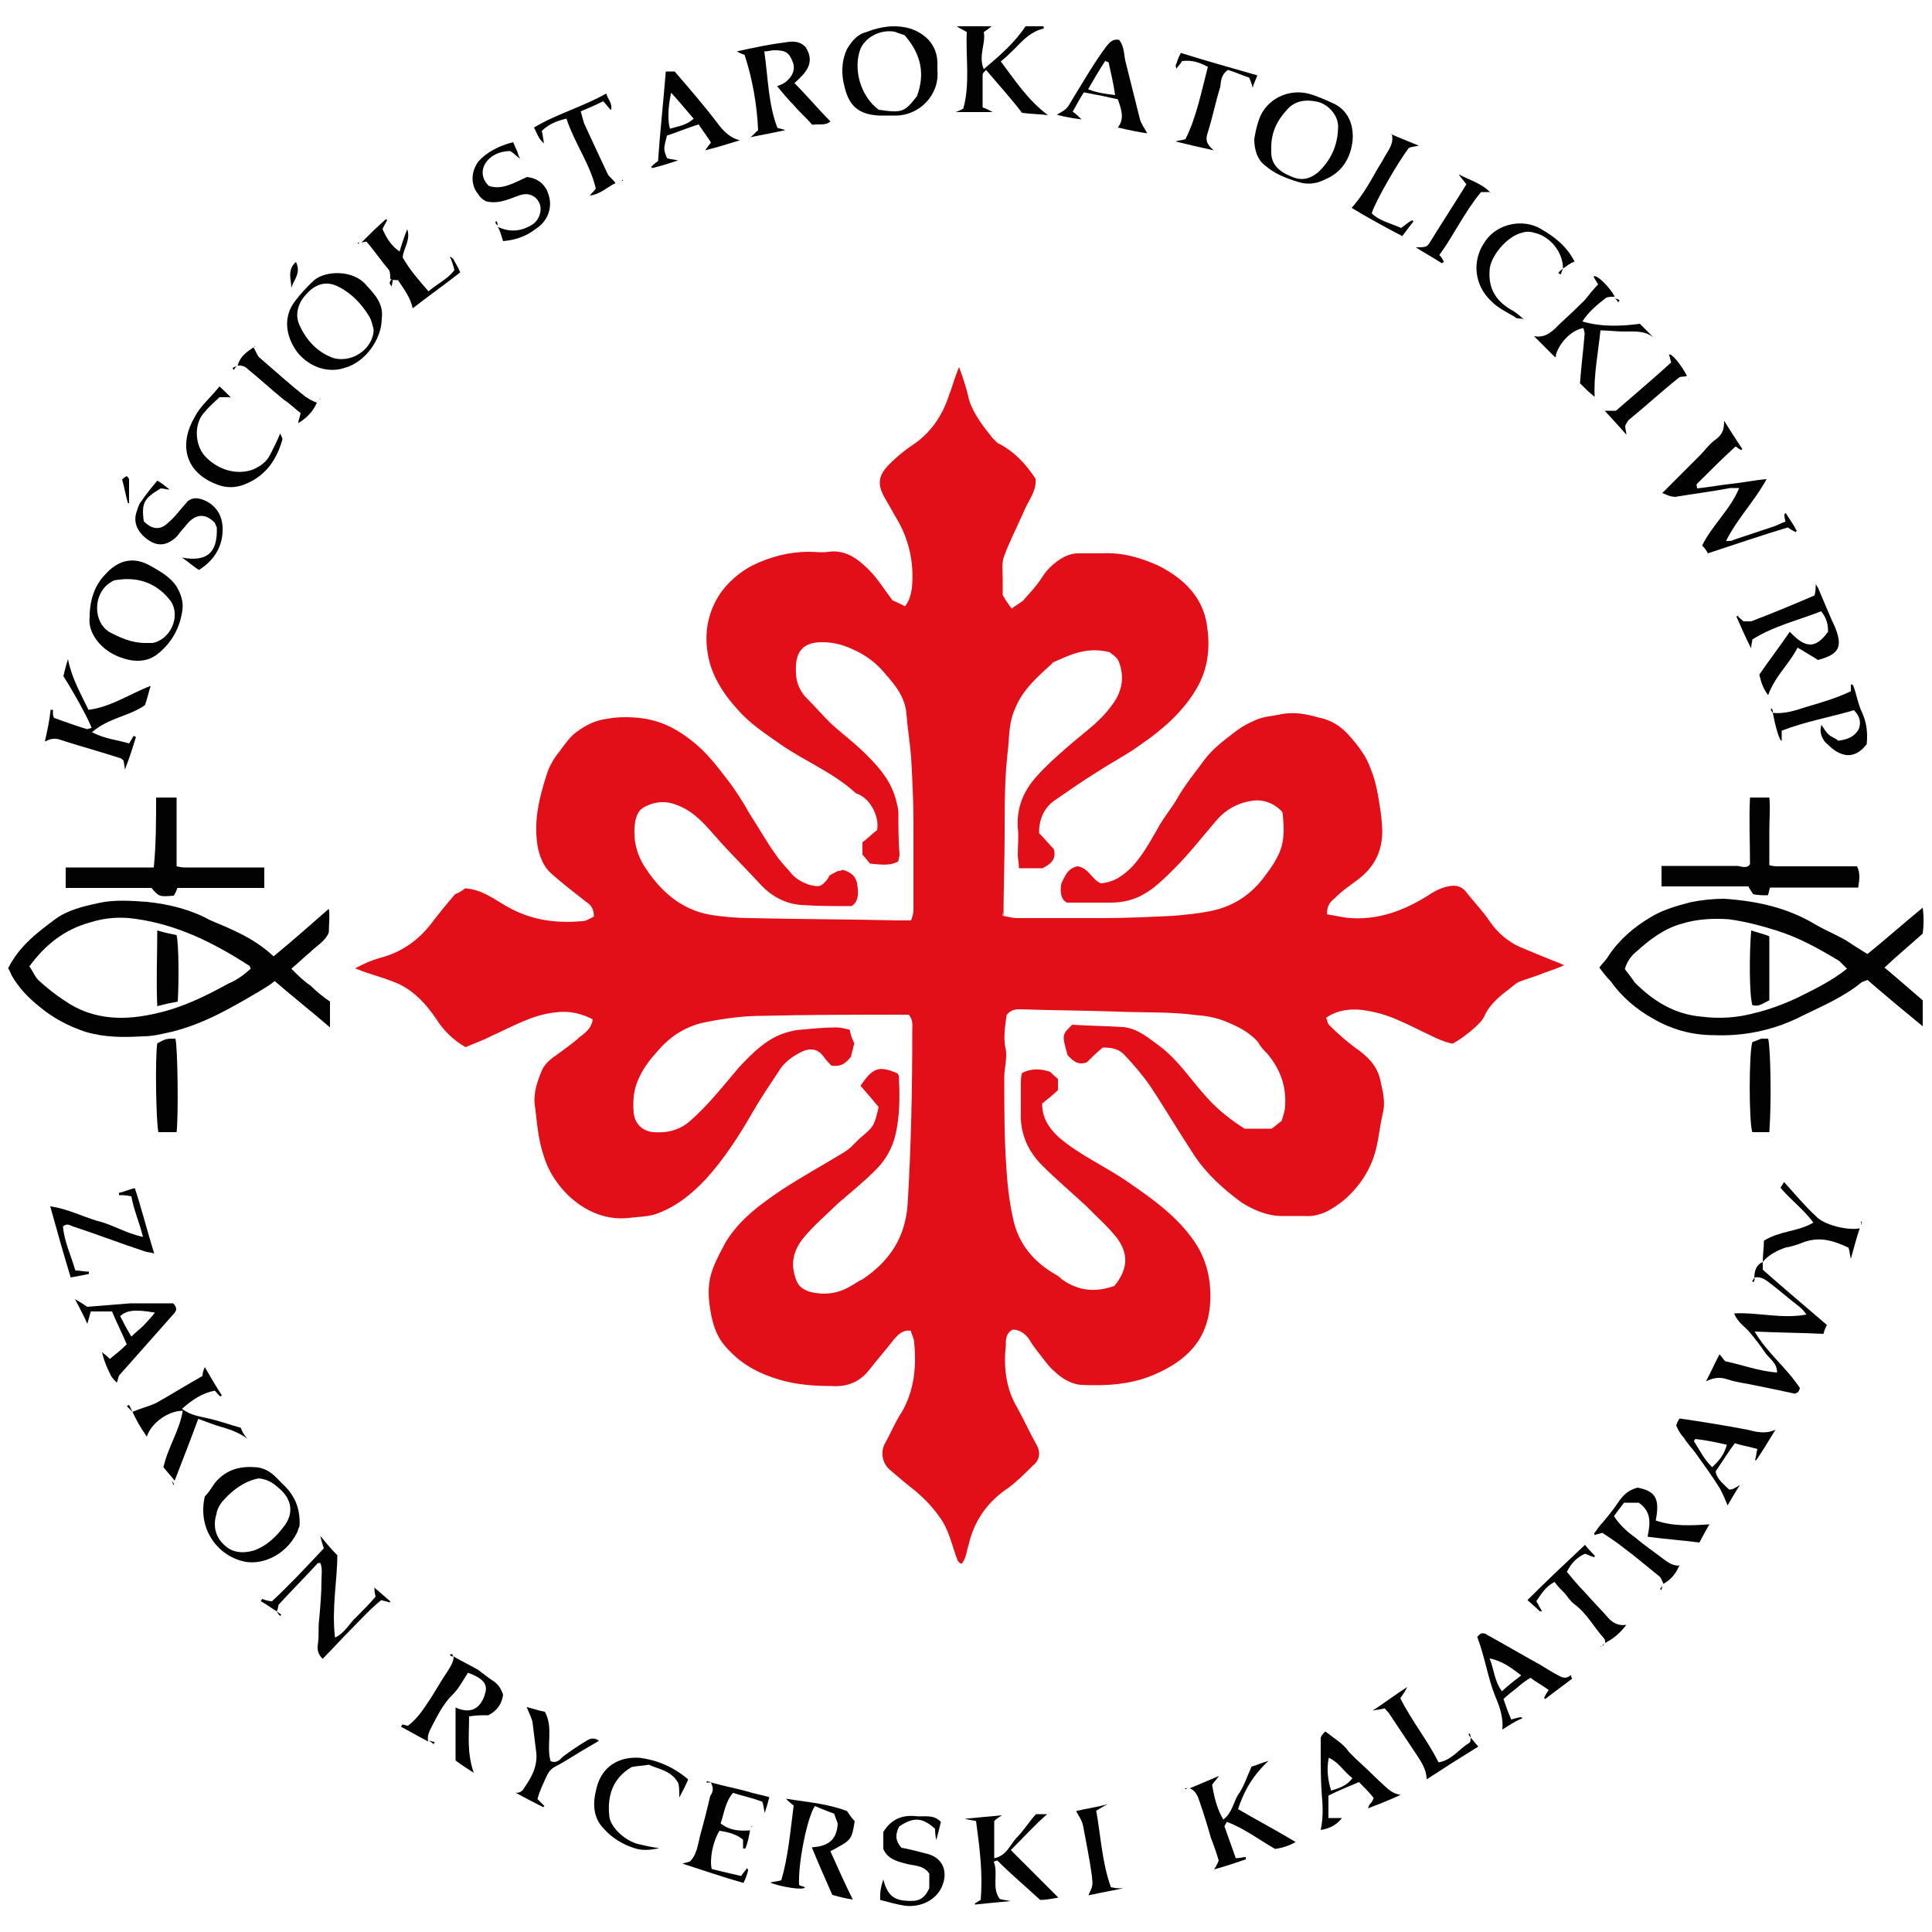 <?xml version="1.0" encoding="utf-8"?>
<!-- Generator: Adobe Illustrator 25.0.1, SVG Export Plug-In . SVG Version: 6.00 Build 0)  -->
<svg version="1.1" id="Layer_1" xmlns="http://www.w3.org/2000/svg" xmlns:xlink="http://www.w3.org/1999/xlink" x="0px" y="0px"
	 viewBox="0 0 500 500" style="enable-background:new 0 0 500 500;" xml:space="preserve">
<style type="text/css">
	.st0{fill:#E20E18;}
	.st1{fill:#020203;}
</style>
<g>
	<path class="st0" d="M259.5,237c1.5,0.3,2.6,0.6,3.8,0.6c7.3,0,14.9,0,22.2,0c6.1,0,12.3-0.3,18.4-0.6c3.2-0.3,6.4-0.6,9.3-1.2
		c6.1-1.2,10.8-4.4,14.3-9.3c4.4-5.8,5.3-8.8,4.4-16.3c-2-2.3-5-3.5-8.2-2.9c-3.8,0.6-7,2.6-9.3,5.5c-3.5,4.1-6.7,8.2-10.5,12
		c-3.8,3.8-7.6,7.6-13.1,8.5c-1.5,0.3-2.9,0.3-4.4,0.3c-3.2,0-6.4,0-10.2,0c-1.5-0.6-2-2.6-1.5-5c0.9-1.8,1.5-3.8,4.1-4.4
		c2.9,0.3,3.8,3.5,6.1,4.4c3.5-0.3,5.8-2,8.2-4.4c2.6-2.9,4.4-6.1,6.4-9.6c1.5-2.9,3.8-5.5,5.3-8.2c2-3.5,4.7-6.7,7-9.9
		c2-2.6,4.7-4.7,7.3-6.7c1.5-1.2,3.2-2.3,5.3-3.2c2.3-1.2,4.7-1.2,7.3-1.8c3.5-0.6,6.4,0,9.6,0.9c3.2,0.6,5.8,2.3,7.9,4.7
		c2.3,2.6,4.4,5.3,5.5,8.5c1.5,3.5,2,7.3,2.6,11.1c0.3,2.3,0.6,5,0.3,7.3c-0.6,4.7-2.9,7.9-6.4,10.5c-2,1.5-4.1,2.9-5.8,4.7
		c-1.2,0.9-2,2-2,4.1c1.5,0.3,3.2,0.6,5,0.9c8.2,0.9,15.5-2,22.2-6.4c1.5-0.9,2.9-1.5,4.7-1.8c1.8-0.3,3.2,0.3,4.1,1.5
		c2,2.6,4.4,5,6.1,7.6c2,2.9,4.7,5.3,7.9,6.7c2.9,1.2,5.5,2.3,8.5,3.5c0.9,0.3,1.5,0.6,2.9,1.2c-2,0.9-3.8,1.5-5.3,2
		c-2,0.9-4.4,1.5-6.4,2.3c-1.2,0.6-2.3,1.8-3.5,2.6c-2.3,1.8-4.4,3.8-5.5,6.4c-0.9,2-5.8,5.8-8.2,7c-2.9-0.6-5.3-2-7.9-3.2
		c-4.1-2-8.2-4.1-12.5-5c-3.8-0.9-8.5-1.2-12.3,1.5c0.3,0.6,0.3,1.5,0.9,2c2,2,4.4,4.1,6.7,5.8c2.9,2,5.5,4.4,6.4,8.2
		c0.6,2.9,1.5,5.8,0.6,9c-0.6,2.6-0.9,5.5-1.5,8.2c-1.2,5.5-4.1,10.2-8.5,14c-2.9,2.3-6.1,4.4-10.2,4.1c-2,0-3.8,0-5.8,0
		c-3.8,0-7.3-1.5-10.5-3.5c-4.7-3.5-9-7.3-12.3-12.3c-3.8-5.8-7.3-11.7-11.1-17.5c-2-2.9-4.4-5.8-7-8.5c-1.5-1.5-3.2-1.8-5.5-1.8
		c-1.5,1.2-2.9,2.6-4.1,3.8c-2.3,0.9-3.5-0.3-5-1.8c-1.5-5.3-1.5-5.3,1.2-7.9c4.4,0.3,8.8,0.3,13.1,0.6c3.8,0.3,6.7,2.9,9.6,5
		c5,3.8,8.2,9,12.3,13.4c2.6,2.9,5.8,5.5,9.6,7.9c2,0,4.7,0,7,0c0.9-0.6,1.8-1.5,2.6-2c0.3-1.2,0.9-2.6,0.9-4.1
		c0.3-5.3-1.5-9.6-4.7-13.4c-0.9-0.9-1.8-1.8-2.3-2.9c-2-2.3-4.7-3.8-7.6-5c-2.6-1.2-5.5-1.8-8.5-2c-6.7-0.9-13.4-0.6-20.4-0.9
		c-8.2-0.3-16.6-0.3-24.8-0.6c-1.5,0-2.6,0-3.8,1.5c-0.3,2.6-0.9,5.5-0.3,8.5c0.6,2.3-0.3,5.3-0.3,7.6c0,8.2,0,16.3,0.6,24.2
		c0.3,4.7,0.9,9.3,2,13.7c1.5,5.5,5,9.6,9.6,12.5c0.9,0.6,1.8,0.9,2.6,1.8c4.4,3.2,8.8,3.5,13.7,1.8c4.1-5,3.2-9,0.6-12.5
		c-2.3-2.9-5.3-5.5-7.9-8.2c-3.8-3.5-7.9-7-11.4-10.5c-3.8-3.8-5.8-8.5-5.5-14c0-2.3,0-4.7,0-7c0-0.9,0-2,0.3-2.9
		c2.3-1.2,4.7-1.2,7.3-0.3c0.6,0.6,1.2,1.2,2,1.8c0,1.2,0,1.8,0,2.9c-1.2,1.2-2.6,2.3-4.1,3.5c0,3.8,1.8,6.4,4.4,8.8
		c5.5,4.7,12.3,7.6,18.1,11.7c6.4,4.4,12.5,8.8,16.9,15.2c3.2,4.7,4.4,9.9,4.1,15.8c-0.6,9.9-6.4,15.2-14.6,18.7
		c-6.1,2.6-12.5,2.9-19,2.6c-2.6-0.3-5-1.8-6.7-3.5c-1.5-1.2-2.6-2.9-3.8-4.4c-1.2-1.5-2-2.6-2.9-4.1c-0.9-1.2-2.3-2.3-4.1-2.3
		c-1.8,0.9-1.8,2.6-1.8,4.1c-0.6,5.5,0,11.1,2.9,16c1.8,3.2,3.2,6.4,5,9.6c1.2,2,0.9,4.1-0.9,5.5c-2,2-4.1,4.1-6.4,5.8
		c-5.3,3.5-8.8,8.5-10.2,14.6c-0.6,1.8-0.6,3.5-1.8,5c-1.2-0.3-1.2-1.5-1.5-2c-1.2-3.5-2-7-4.1-9.9c-1.8-2.6-3.8-4.7-6.1-6.7
		c-2.3-1.8-4.7-3.8-7-5.8c-2-1.8-2.3-4.7-1.2-6.7c1.5-2.6,2.6-5.5,4.4-8.2c3.2-5.5,3.8-11.7,3.2-17.8c0-1.2-0.6-2-0.9-3.2
		c-2-0.3-3.2,0.9-4.4,2.3c-2,2.6-4.4,5.3-6.4,7.9c-2.3,2.9-5.5,4.4-9.6,4.1c-4.4,0-8.8-0.3-13.1-1.5c-5.3-1.5-9.9-3.8-13.7-7.9
		c-2.9-2.9-4.1-6.4-4.7-10.5c-0.6-3.5-0.6-7,0.6-10.2c0.9-2.6,2.3-5,3.5-7.3c3.8-6.1,9.3-9.9,14.9-13.7c5-3.2,10.2-6.1,15.5-9.3
		c0.9-0.6,1.8-1.2,2.3-1.8c0.6-0.6,1.2-1.2,1.8-1.8c3.8-3.2,3.8-3.2,5-8.2c-1.5-1.8-3.2-3.8-4.7-5.5c3.2-4.7,4.7-5.3,9.6-3.2
		c0,0.3,0.3,0.3,0.3,0.6c0.3,5.3,0.3,10.5-0.9,15.5c-0.9,3.5-2.6,6.4-5,8.8c-3.2,3.2-6.4,5.8-9.9,8.8c-2.9,2.9-6.1,5.5-8.8,8.8
		s-3.5,6.7-2,10.8c0.6,1.8,1.8,2.6,3.5,3.2c3.5,0.9,7,0.6,10.2-1.2c1.2-0.6,2.3-1.5,3.5-2c7-4.7,11.1-10.8,11.7-19.5
		c0.9-14.9,1.2-29.8,1.2-44.9c0-1.2,0.3-2.6-0.9-4.1c-0.9,0-1.8,0-2.6,0c-11.7,0-23.6,0-35.3,0.3c-4.7,0-9.3,0.6-14,1.5
		c-5.3,0.9-9.6,3.5-13.1,7.6c-1.8,2-3.5,4.1-4.7,6.7c-1.5,2.9-1.8,6.1-1.5,9.3c0.3,2.9,2.3,4.7,5,5c3.8,0.3,7-0.6,9.6-2.9
		c4.7-4.1,8.5-9,12.5-13.7c3.8-4.1,7.6-7.9,12.8-9.3c1.2-0.3,2.3-0.6,3.2-0.6c3.2-0.3,6.4-0.6,9.3-0.6c1.2,0,2.3,0.3,3.5,0.6
		c0.3,1.5,0.6,2.3,1.2,3.5c-0.3,1.2-0.6,2.3-0.9,3.5c-1.2,1.5-2.3,2.6-5,2.3c-0.6-0.6-1.5-1.5-2-2.3c-1.5-2-3.2-2.3-5.3-1.5
		c-2.6,1.2-5,2.9-6.4,5.3c-2.3,3.5-4.7,7-6.7,10.5c-3.5,6.1-7.3,12-12,17.2c-3.8,4.1-8.2,7.6-13.4,9.3c-2,0.6-4.4,0.6-6.7,0.9
		c-10.8,1.2-19.5-7.9-21.9-15.8c-1.5-4.4-1.8-8.5-2.3-12.8c-0.6-2.9,0.3-6.1,1.5-9c0.6-1.8,2-3.2,3.8-4.4c2-1.5,4.1-2.9,6.1-4.7
		c1.5-1.2,3.2-2.3,3.5-4.7c-2.9-1.5-6.1-2.3-9.6-1.8c-6.1,0.6-11.4,3.8-16.6,6.1c-2.3,1.2-4.7,2-6.7,2.9c-3.2-1.8-5.8-4.4-7.6-7.3
		c-2.6-3.8-5.5-7-9.6-9c-2.6-1.2-5.5-2-8.2-2.9c-0.9-0.3-1.8-0.6-3.2-1.2c2.3-1.2,4.1-2,6.1-2.6c6.1-1.5,10.8-5,14.3-9.9
		c1.8-2.3,3.5-4.4,5.5-6.7c0.9-0.3,1.8-0.9,2.6-1.5c4.4,0.3,7.6,2.9,10.8,4.7c6.1,3.5,12.5,4.4,19.3,3.8c1.2,0,2-0.6,3.2-1.2
		c0-1.8-0.6-2.9-2-3.8c-2.9-2.3-6.1-4.7-9-7.3c-2-1.8-2.9-4.1-3.5-6.7c-1.2-6.7,0.3-12.8,2.3-19c0.6-2,1.8-4.1,3.2-5.8
		c1.5-2,2.9-4.1,4.7-5.3c2-1.5,4.7-2.9,7.3-3.2c2.9-0.6,5.8-0.6,8.8-0.3c5.3,0.6,9.3,2.6,13.4,5.8c3.8,2.9,6.7,6.7,9.6,10.5
		c2,2.6,3.8,5.5,5.5,8.5c2.3,3.5,4.4,7.3,6.7,10.5c1.2,1.8,2.9,3.5,4.4,5.3c1.2,1.2,2.6,2,4.4,2.6c2.6,0.6,2.9,0.6,4.7-1.5
		c0-0.3,0.3-0.3,0.3-0.6s0.3-0.3,0.6-0.6c0.6-0.3,1.2-0.6,1.8-0.9c0.3,0,0.6,0,1.2-0.3c2,0.6,3.5,1.5,3.8,4.1c0.3,2,0.3,4.1-1.5,5.3
		c-4.7,0-8.8,0-13.1-0.3c-3.8-0.3-7.3-2-10.2-5c-3.5-3.8-7-7.3-10.5-11.1c-2.9-3.2-5.5-6.7-9.3-8.8c-2.9-1.5-5.5-2.3-8.8-1.2
		c-2.6,0.9-3.5,1.8-4.1,4.4c-0.6,3.8,0,7.6,2,11.1c4.1,6.7,9.6,11.7,17.2,13.1c3.5,0.6,7.3,0.9,10.8,0.9c12.5,0.3,25.4,0.3,37.9,0.6
		c1.2,0,2.3,0,3.5,0c0.3-0.9,0.6-1.8,0.6-2.6c0-7.6,0-15.5,0-23c0-5.5-0.3-11.1-0.6-16.6c-0.3-3.8-0.9-7.3-1.2-11.1
		c-0.3-4.4-2.9-7.6-5.5-10.5c-2.3-2.9-5.3-5-8.5-6.4c-2.6-1.2-5-1.8-7.9-1.8c-5.3,0-7,2.9-6.7,7.9c0,2.3,0.9,4.4,2.3,6.1
		c2.3,2.3,4.4,4.7,6.7,7c3.2,2.9,6.7,5.5,9.6,8.5c3.2,3.2,6.1,6.7,7.3,11.4c0.3,1.2,0.6,2.3,0.6,3.2c0,3.5,0,7.3,0.3,10.8
		c0,0.6-0.3,1.2-0.3,1.8c-2,1.2-4.4,0.9-7.3,0.6c-0.6-0.6-1.2-1.5-2-2.3c0-1.2,0-2,0-3.2c1.2-0.9,2.3-2,3.8-3.2
		c0.6-3.2-1.5-7.6-4.4-9c-0.3-0.3-0.9-0.3-1.2-0.6c-5.8-5.3-13.1-8.2-19.3-12.5c-4.1-2.9-8.2-5.5-11.4-9.3
		c-2.9-3.2-5.3-6.7-6.7-10.8c-2-6.4-1.5-12.8,2-18.4c2-3.2,5.3-6.1,8.8-7.9c4.7-2.3,9.6-3.5,14.6-3.5c1.8,0,3.5,0.3,5,0
		c4.4-0.6,7.6,1.8,10.5,4.7c2.3,2.3,4.1,5.3,6.1,7.9c0.9,0.3,2,0.9,3.2,1.5c1.2-1.5,1.5-2.9,1.8-4.7c0.6-6.1-0.6-12-3.5-17.2
		c-1.2-2-2.3-4.1-3.5-6.1c-2-3.5-1.8-5.8,1.2-8.8c1.8-1.8,3.8-3.5,6.1-5c4.7-3.2,7.6-7.6,9.3-12.8c0.9-2.3,1.5-4.7,2.6-7.3
		c1.2,3.2,2,5.8,2.6,8.5c1.2,3.8,3.8,7,6.1,9.9c0.3,0.3,0.9,0.9,1.2,1.2c4.1,2,7.3,5.3,9.9,9.3c0.3,3.2-1.8,5.5-2.9,8.2
		c-1.8,4.1-3.8,7.9-5.3,12c-0.6,1.8-0.3,3.8-0.3,5.8c0,1.5,0,2.6,0,4.1c0.6,1.2,1.5,2.3,2.3,3.5c1.2-0.9,2.3-1.5,2.9-2
		c1.8-2,3.5-3.8,5-6.1c1.2-2,2.9-3.5,4.7-4.7c1.5-0.9,2.9-1.5,4.7-1.5c2,0,4.1,0,6.1,0c5.3-0.3,10.2,1.2,14.6,3.2
		c5.8,2.9,10.8,7.3,12.3,14c1.2,6.1,0.9,12.3-2.6,18.1c-3.5,5.8-8.5,10.2-14,14c-3.5,2.6-7.6,4.7-11.1,7c-3.8,2.3-7.6,5-11.4,7.6
		c-2.9,2-4.1,5-4.1,8.5c1.5,1.5,2.6,2.9,3.8,4.1c0.9,2.9-1.2,4.1-2.9,5c-2,0-4.1,0-6.1,0c0-1.5-0.3-2.3-0.3-3.5c0-2.3,0.3-4.7,0-7
		c-0.3-5.3,1.5-9.6,5-13.4c2.3-2.6,4.7-4.7,7.3-7c2.6-2.3,5.3-4.4,7.6-6.4c2-1.8,3.8-3.8,5.3-6.1c2-3.2,2.3-6.7,0.9-10.2
		c-0.6-1.2-1.8-1.8-2.3-2.3c-5.8-1.5-10.2,0.6-14.6,2.6c0,0-0.3,0-0.3,0.3c-3.8,3.5-7.6,6.7-9.6,11.7c-1.5,3.2-1.5,6.7-1.8,10.2
		c-0.9,7.3-0.9,14.3-0.9,21.6c0,7.6-0.3,15.2-0.3,22.8C259.5,235.2,259.5,235.8,259.5,237z"/>
	<path class="st1" d="M70.8,247.5c5-4.1,9.6-8.2,14.3-12.3c0.3,2,0,4.1,0,6.1c-0.9,2.3-3.2,3.5-4.7,5c-1.8,1.5-3.2,2.9-5,4.4
		c1.8,1.8,3.2,3.2,5,4.4c1.5,1.5,3.2,2.9,5,4.1c0,2.3,0,4.4,0,6.7c-4.7-4.1-9.6-7.9-14.3-12c-1.5,1.2-2.9,2-4.4,2.9
		c-7,4.1-14,8.2-22.2,10.2c-2.6,0.6-5,1.2-7.6,1.2c-5,0.3-9.9,0.3-14.9-1.2c-4.4-1.5-8.2-3.5-11.7-6.4c-2.9-2.3-5.5-5-7.3-8.2
		c-0.3-0.6-0.6-1.5-0.9-1.8c2.9-5.8,7.6-9.3,12.3-12.8c3.2-2.3,7-3.2,11.1-4.1c4.1-0.9,8.2-0.6,12.5-0.3c5.8,0.6,11.4,2,16.3,4.7
		C60,240.5,65.8,242.8,70.8,247.5z M64.9,250.7c-0.3-0.6-0.3-0.9-0.6-0.9c-9-5.8-18.4-10.5-29.2-12c-4.1-0.6-7.9-0.3-11.7,0.9
		c-6.7,1.8-11.7,5.8-15.8,11.4c0.9,1.2,1.5,2.9,2.6,3.8c2,1.8,4.1,3.5,6.4,5c7.6,5.3,16,5.3,24.5,3.2c6.4-1.5,12.3-4.4,18.1-7.6
		C61.4,253.6,63.2,252.2,64.9,250.7z"/>
	<path class="st1" d="M413.9,250.4c0.9-1.2,1.8-2,2.3-2.9c2.9-4.4,6.7-7.6,11.1-10.2c2.9-1.8,6.7-2.9,10.2-3.8
		c2.9-0.6,5.8-0.9,8.8-0.9c8.5,0.6,16.3,2.3,23.6,6.7c2.6,1.5,5.3,2.6,7.9,4.1c1.8,1.2,3.5,2.3,5.5,3.5c4.7-3.8,9.3-7.9,14.3-12
		c0.3,2.3,0.3,4.4,0,6.7c-3.2,2.9-6.7,5.8-9.9,8.8c3.5,2.9,6.4,5.5,9.9,8.5c0,2,0,4.4,0,6.7c-5-4.1-9.6-7.9-14.3-12
		c-0.6,0.3-0.9,0.3-1.5,0.6c-5,4.1-10.8,6.4-16.6,9.3c-6.7,3.2-14,4.7-21.6,4.4c-5.8,0-11.1-1.5-16-4.4c-4.1-2.3-7.9-5.5-10.8-9.6
		C415.9,253,415,251.9,413.9,250.4z M478,250.7c-0.9-0.9-1.5-1.5-2-2c-5.3-3.2-10.5-6.1-16.3-7.9c-3.8-1.2-7.9-2.3-12.3-2.9
		c-4.4-0.3-8.5,0-12.3,1.2c-4.4,1.2-8.2,4.1-11.4,7c-1.5,1.2-2.6,2.6-3.2,4.7c0.9,1.2,1.8,2.3,2.6,3.5c4.7,4.7,10.2,8.2,17.2,8.8
		c4.7,0.6,9.3,0.3,13.7-0.9c3.8-0.9,7.6-2.3,11.4-4.1C469.6,256,474,253.9,478,250.7z"/>
	<path class="st1" d="M40.4,206.4c2,0,3.5,0,5.3,0c0,5.8,0,11.7,0,17.8c1.2,0.3,1.8,0.3,2.6,0.3c5.5,0,11.1,0,16.6,0
		c1.2,0,2.3,0,3.5,0c0,1.8,0,3.5,0,5.3c-7.3,0-14.9,0-22.5,0c-0.3,0.9-0.6,1.5-0.9,2c-3.8,0.3-3.8,0.3-5.8-2c-7.3,0-14.6,0-22.2,0
		c0-1.8,0-3.5,0-5.3c7.6,0,15.2,0,22.8,0C40.4,218.3,40.4,212.5,40.4,206.4z"/>
	<path class="st1" d="M452.9,223.6c0-5.8-0.3-11.4,0-17.2c1.8,0,3.2,0,5,0c0.3,2.6,0,5.5,0,8.5c0,2.9,0,5.8,0,9
		c0.9,0.3,1.8,0.3,2.6,0.3c5.5,0,11.1,0,16.6,0c1.2,0,2.3,0,3.5,0c0.9,1.8,0.6,3.5,0.3,5.5c-7.6,0-15.2,0-22.8,0
		c-0.3,0.6-0.3,1.5-0.6,2c-1.2,0-2.6,0-3.8-0.3c-0.3-0.6-0.9-1.2-1.2-2c-7.3,0-14.9,0-22.5,0c0-1.8,0-3.5,0-5.3c1.2,0,2.3,0,3.2,0
		c5.5,0,11.1,0,16.6,0C450.9,224.4,452.4,224.7,452.9,223.6z"/>
	<path class="st1" d="M430.2,127.6c2.6-2.6,5-5,7-7c0.9-0.9,1.8-1.8,2.6-2.6c1.5-1.5,2.6-3.2,4.4-4.4c1.5-1.2,2-2.3,2-4.7
		c1.8,2.9,3.2,5,4.7,7.3l-0.3,0.3c-0.3-0.3-0.6-0.3-0.9-0.6c-0.3-0.3-0.6-0.3-0.6-0.3c-3.5,3.2-6.7,6.4-9.9,9.6
		c-0.3,0.3,0,0.6,0,1.2c2.9-0.3,6.1-0.9,9-1.2c2.9-0.3,5.5-0.9,9-1.2c-3.2,5.8-7.6,10.2-10.5,16c1.2,0,1.5,0,2-0.3
		c3.5-1.2,7-2.3,10.5-3.5c0.9-0.3,1.8-0.9,2.9-1.2c-0.3-0.9-0.3-1.5-0.3-2c0,0,0.3,0,0.3-0.3c0.9,1.5,2,2.9,2.9,4.7l-0.3,0.3
		c-0.6-0.3-1.2-0.6-2-1.2c-6.7,2-13.7,4.4-20.7,6.7c-0.3-0.6-0.9-1.5-1.5-2c2.6-5.3,7.3-9.3,9.6-14.9c-1.2,0-1.8,0-2.3,0
		c-4.7,0.9-9.6,1.5-14.3,2.3C432.2,128.5,431.7,128.2,430.2,127.6z"/>
	<path class="st1" d="M456.2,326.6c0,0.6,0,1.2,0,2c5.3,4.7,10.8,9.3,16.6,14.3c-0.3,0.6-0.6,1.2-0.9,2.3
		c-5.8-0.3-11.7-0.3-17.8-0.6c3.2,5.5,8.2,9.3,11.7,14.6c0,0.3-0.3,0.9-0.6,1.2c-0.3,0-0.6,0.3-0.6,0.3c-4.1-0.9-8.5-1.8-12.5-2.6
		c-1.8-0.3-3.5-0.6-5.3-1.2c-1.8-0.6-3.5-0.3-5.3,0.6c1.2-2.3,2.3-4.7,3.5-7c0.6,0.6,0.9,1.2,1.5,1.8c4.4,0.9,8.8,2.6,13.4,2.9
		c0-2.6-2-3.5-3.2-5.3s-2.3-3.2-3.8-5c-1.2-1.5-3.2-2.6-4.1-5c6.4-0.3,12.3,1.5,18.7,0.3c-0.6-0.9-1.2-1.5-1.8-2
		c-2.6-2-5-4.1-7.6-6.1c-1.2-0.9-2.3-1.8-4.1-1.5l0,0C454.1,328.9,454.4,327.4,456.2,326.6L456.2,326.6z"/>
	<path class="st1" d="M469.6,154.1c0.3-1.2,0.3-2,0.3-2.9c0.3,0.3,0.3,0.6,0.6,0.9c1.5,3.5,2.9,7,4.4,10.2c2,5,1.2,7-4.4,8.5
		c-1.5-0.9-3.2-2-5.3-3.2c-2,4.1-5.8,7.3-7.6,12.3c-1.2-1.5-1.8-3.2-2.3-5.3c2.6-3.8,5.3-7.3,7.9-11.1c4.1,4.4,6.7,4.4,9.9,0
		c0-1.8-0.3-3.5-1.8-5.3c-5.8,2.3-12.3,3.8-17.8,7.3c0,0.6-0.3,1.2-0.3,2.3c-1.5-2.9-2.6-5.5-3.8-8.2l0.3-0.3
		c0.3,0.6,0.9,0.9,1.5,1.5c0.6,0,1.5,0,2,0C458.5,158.8,464,156.5,469.6,154.1z"/>
	<path class="st1" d="M442.4,394.5c-0.9,1.5-1.8,3.2-2.6,4.7c-4.7-0.6-9-0.9-13.4-1.5c0.6-3.2,1.2-6.4-2.3-8.8c-1.2,0-2.3,0-3.8,0
		c-0.9,1.2-1.8,2.3-2.6,3.5c1.5,2.3,3.5,4.1,5.5,5.5c2.3,2,5,3.8,7.6,5.8c1.2,0.9,2.3,1.5,3.8,1.5l0,0c-0.9,2-2,3.5-4.1,4.7l0,0
		c-0.3-0.6-0.6-1.5-0.9-1.8c-3.2-2.6-6.4-5.3-9.9-7.9c-1.5-1.2-3.2-2.3-5-3.5c-0.9,0.3-1.5,0.3-2,0.6c0-0.3-0.3-0.6,0-0.6
		c0.6-0.9,1.2-1.8,2-2.6c1.5-1.8,2.9-3.5,4.1-5.3s2.6-3.2,5-3.8c4.7,0.9,5.8,2.9,4.7,8.5C433.1,395.1,437.8,394.8,442.4,394.5
		L442.4,394.5z"/>
	<path class="st1" d="M23.2,159.7c0-4.7,1.5-8.5,4.1-11.1c2.6-2.9,6.4-5,11.4-2.3c2.6,1.5,5.3,2.9,7,5.5c1.2,2,1.8,4.1,1.5,6.1
		c-0.6,4.4-2.6,8.2-6.1,11.1c-2.3,2-5,2.3-7.6,1.8c-2.9-0.6-5.8-2-7.9-4.4C23.8,164.3,22.9,162,23.2,159.7z M37.5,166.4
		c0.6,0,1.5,0,2,0c4.7-0.9,7.3-7,4.7-10.8c-3.5-4.7-8.5-6.4-14-5.5c-0.9,0-1.5,0.6-2,0.9c-4.1,2.9-4.1,9.9,0,12.5
		C30.8,164.9,34,166.4,37.5,166.4z"/>
	<path class="st1" d="M201.2,33.1c0.9,0.3,1.5,0.3,2,0.6c-2.9,0.6-5.8,1.2-9,1.8c0.9-0.6,1.2-1.2,2-1.8c-0.3-6.7-1.5-13.4-3.5-19.5
		c-0.9-0.3-1.5-0.6-2-0.9c4.1-0.9,8.2-1.8,12.3-2.3c1.8-0.3,3.8-0.6,5.5,1.2c2.6,4.1,0,6.7-2.9,9.3c3.2,3.2,6.1,6.7,9.3,9.9
		c-1.2,1.2-2.9,0.6-4.7,0.9c-1.5-1.8-3.2-3.2-4.7-5c-1.5-1.5-2.9-3.2-4.4-5c0.9-0.3,1.5-0.6,2-0.9c2-1.5,2.9-3.5,2-5.5
		c-0.9-2.3-1.8-2.9-4.7-2.9c-0.9,0-1.5,0.3-2.6,0.3C198.8,20.2,198.8,26.9,201.2,33.1z"/>
	<path class="st1" d="M214.9,479.1c2,4.4,3.8,8.5,5.8,12.5c-1.8-0.3-3.2-0.6-5.3-1.2c-1.8-4.1-3.5-7.9-5.3-12.3
		c3.8-0.3,6.4-1.5,6.7-6.1c0-0.3-0.6-1.5-0.9-2.6c-1.5-0.6-3.2-1.2-5-2c-2,2.9-4.4,14.9-4.1,20.4c0.3,0.3,0.9,0.3,1.5,0.6
		c0,0.9-6.1,0-9-1.2c1.2-0.3,2-0.3,2.9-0.6c1.8-6.1,2.3-12.5,3.2-19.3c-0.6-0.6-1.2-0.9-2-1.8c5.5,0.9,10.5,1.2,15.8,3.2
		c0.6,0.9,1.2,1.8,2,2.6C220.4,476.2,220.4,476.2,214.9,479.1z"/>
	<path class="st1" d="M98.8,82.4c0,5.5-4.4,11.4-9.6,12.8c-4.4,1.5-9.3-0.3-12.3-4.1c-3.2-4.4-3.5-9.3-0.6-13.1c1.5-2,3.2-3.8,5-5.5
		c3.2-2.6,10.2-2.6,13.4,1.2C97,76.2,99.3,78.6,98.8,82.4z M96.7,85.3c-0.3-1.2-0.6-2.6-1.2-3.5c-2-3.2-4.4-5.8-7.9-7.6
		c-2.9-1.5-5.8-0.9-8.2,1.8c-2,2-3.2,5-2,7.9c1.8,4.1,4.7,7.3,9,8.8C91.8,94,96.7,89.7,96.7,85.3z"/>
	<path class="st1" d="M242.6,18.2c0.6,6.4-4.7,11.7-10.8,11.7c-1.5,0-2.9,0-4.4,0c-5-0.3-7.6-2.3-8.8-7.3c-0.9-3.2-0.9-6.7,0.6-9.9
		c1.2-2,2.6-3.8,5-4.4c3.8-1.5,7.6-2,11.4-0.9c4.4,1.5,7,4.7,7,9C242.6,17.3,242.6,17.9,242.6,18.2z M234.1,9.1
		c-0.9-0.3-1.8-0.6-2.6-0.9c-3.5-0.6-7.3,1.2-8.8,4.4c-2,5.3,0,12.3,4.7,15.8c6.1,0.9,6.7,0.6,9.9-3.5
		C239.4,19.3,238.5,14.1,234.1,9.1z"/>
	<path class="st1" d="M76.9,396.6c-3.2,6.4-9.9,8.8-14.6,7.3c-6.7-2-11.1-8.8-9.3-16.6c0.9-0.9,1.8-2.3,2.6-3.5
		c2.6-3.2,6.1-4.4,10.2-4.1c2,0,3.8,0.9,5.3,2.3c0.9,0.9,1.8,1.8,2.6,2.6c2.9,2.9,4.1,6.4,3.8,10.5C77.2,395.4,77.2,396,76.9,396.6z
		 M67,382.6c-3.5,0.6-6.7,2.9-9,5.5c-0.9,0.9-1.8,2.3-2,3.8c-0.9,2.9-0.3,5.8,2,7.9c2,2,4.7,2.3,7.6,1.5c3.5-1.2,6.1-3.8,8.2-6.7
		c2-2.9,1.8-6.1-0.9-8.8C71,384,69.6,382.9,67,382.6z"/>
	<path class="st1" d="M117.4,428.7c2,1.2,4.4,2.3,6.4,3.5c1.2,0.9,2.3,1.8,3.5,2.6c1.5,0.9,2.3,2,2.9,3.8c-0.3,2.3-1.5,4.1-3.8,5.3
		c-1.5,0-3.2,0-5,0.3c0,5-0.6,9.3,1.2,14.6c-1.8-1.2-3.2-2-4.7-3.2c0-4.4,0-8.8,0-13.7c2,0.9,4.1,1.2,5.8-0.3c0.9-0.9,1.5-2,1.8-3.2
		c0.9-2.6-0.6-4.1-4.4-5.5c-1.2,1.8-2.3,4.1-4.1,5.8c-2.3,2.3-3.8,5.3-5.3,8.2c-0.6,1.2-1.2,2.3-0.9,3.8l0,0c-2.3-1.2-4.7-2.6-7-3.8
		c0-0.3,0.3-0.3,0.3-0.6c0.6,0,0.9,0.3,1.5,0.3c2-1.5,3.5-3.5,5-5.8c1.8-2.6,3.2-5.3,5-7.9C116.6,431.3,117.4,430.1,117.4,428.7
		L117.4,428.7z"/>
	<path class="st1" d="M324.6,36c0.3-1.8,0.6-3.2,1.2-5c1.8-5.3,7.6-8.2,13.1-6.7c2,0.6,4.1,1.5,5.8,2.3c4.4,1.8,5.8,6.1,5.3,10.2
		c-0.6,4.4-2.9,7.9-7,9.6c-2.3,1.2-4.7,1.5-7.3,0.6c-2.9-0.9-5.8-2-8.2-4.1C325.5,41.5,324.6,38.9,324.6,36z M329,38
		c0,0.6,0,0.9,0,1.5c0,3.2,2.3,5,5,6.1c2.6,1.2,4.7,0.9,7-0.9c3.5-3.2,5.3-7.3,5.3-12c0-2.9-2.6-5.8-5.5-6.4
		c-2.9-0.6-5.8-0.3-7.9,2.3C330.4,31.3,329,34.5,329,38z"/>
	<path class="st1" d="M271.2,29.8c-2.3-0.3-4.7-0.3-6.7-0.6c-2.9-3.8-6.1-7.3-9.3-11.1c-0.6,0.6-0.9,0.9-0.9,1.2c0,2.9,0,5.5,0,8.5
		c0.9,0.3,1.5,0.6,2.6,1.2c-3.2,0-6.4,0-9.6,0c0.9-0.3,1.5-0.6,2-0.9c1.8-6.4,0.6-13.1,0.9-19.8c-0.9-0.6-1.8-0.9-2.6-1.5
		c3.2,0,6.1,0,9,0c-0.6,0.6-1.2,0.9-2,1.5c0.6,2.9-1.5,6.1,0,9.6c4.1-3.5,7.9-6.7,10.8-11.1c1.5,0,2.9,0,4.7,0c0,0.3,0,0.6,0,0.6
		c-2.9,0.6-5,2.6-7,4.7c-1.2,1.2-2.6,2.6-4.1,3.8C262.7,20.8,265.9,25.8,271.2,29.8z"/>
	<path class="st1" d="M39,177.5c-0.6,1.8-0.9,3.5-1.5,5c-4.1,2.9-9.3,3.2-13.7,7c3.5,1.8,6.7,2,9.6,2.9c0.6-0.9,0.9-1.5,1.2-2
		c0.3,0.3,0.6,0.3,0.6,0.3c-0.9,2.9-1.8,5.8-2.9,8.5c0-0.9-0.3-1.8-0.3-2.3c-0.3-0.3-0.3-0.3-0.6-0.6c-5.5-1.8-10.8-3.2-16.3-5
		c-1.2-0.3-2.3,0-3.5,0.6l0,0c0.6-2.6,1.2-5.3,1.5-8.2c0.3,0,0.3,0,0.6,0c0,0.3,0,0.6,0,0.9c0,0.3,0,0.6,0.3,1.2
		c2.6,0.9,5.5,2,8.5,2.9c0.3,0,0.9-0.3,1.2-0.3c-0.6-2-5-9.9-7.3-13.4c0.3-1.2,0.6-2.6,1.2-4.4c0.9,4.7,3.2,8.8,5.3,13.1
		C28.7,183,33.7,179.5,39,177.5L39,177.5z"/>
	<path class="st1" d="M307.9,462.8c2.3-0.9,4.7-2,7.6-3.2c-0.9,1.2-1.5,1.8-1.8,2.3c0.6,3.8,1.5,6.7,2.9,9c2.3-1.8,2.6-4.4,3.8-6.4
		c1.5-2,2.3-4.7,3.5-7.3c1.2-0.3,2.3-0.9,4.4-1.5c-4.1,3.8-6.4,7.9-7.9,12.5c5,2.9,9.9,5.5,14.9,8.5c-1.5,0.9-3.2,1.5-5.3,1.8
		c-4.1-2.3-7.9-5.3-12.5-7c-0.3,0.6-0.6,0.9-0.6,1.2c0.9,2.6,2,5.5,2.9,8.2c1.2,0,1.8-0.3,2.6-0.3c0,0.3,0,0.6,0,0.6
		c-2.6,0.9-5.3,1.8-8.2,2.6c0.6-0.9,0.9-1.5,1.2-2.3c-0.6-2-1.2-3.8-2-5.8c-0.9-3.2-1.8-6.1-2.9-9.3
		C310,464.8,309.4,463.4,307.9,462.8L307.9,462.8z"/>
	<path class="st1" d="M34.3,365.4c2-0.9,4.4-1.5,6.1-2.3c4.1-2.3,7.9-4.7,12-7c0-0.9,0.3-1.5,0.6-2.3c1.5,2.6,2.9,5,4.4,7.3
		l-0.3,0.3c-0.6-0.3-0.9-0.9-1.5-1.5c-3.2,0.6-5.8,2.3-8.5,4.7c2.3,1.8,5,2,7.3,2.6c2.6,0.6,5,1.5,7.9,2.3c0.3,0.9,0.9,2,1.8,2.9
		c-2-1.5-4.1-2.3-6.1-2.9c-2.3-0.6-4.4-1.5-6.7-2.3c-2,5.5-4.1,10.8-6.1,16l0,0c-0.9-1.2-2-2.3-2.9-3.5c1.2-5.3,4.1-9.3,5-14.6
		c-3.8,0-8.2,3.2-9.3,6.7C36.3,369.4,35.2,367.4,34.3,365.4L34.3,365.4z"/>
	<path class="st1" d="M417.9,76.8c-0.9,0-1.8,0-2.3,0.3c-2.3,1.8-4.4,3.5-6.1,6.1c5.3,1.5,10.2,1.2,14.9,0.6
		c1.2,1.2,2.3,2.3,3.5,3.5c-2.3-1.8-5-1.5-7.6-1.5c-2,0-4.1-0.3-6.1-0.3c-0.6,5.8-1.8,11.7-1.5,17.2c-1.2-0.9-2.6-2.3-3.8-3.5
		c0.3-4.4,0.9-8.8,1.2-12.8c0-0.6-0.3-1.2-0.3-1.5c-3.5,0.6-6.7,4.4-7.3,7.6l0,0c-1.8-1.8-3.5-3.5-5.5-5.5l0,0c3.2,0.6,5-1.5,7-3.5
		c2-1.8,4.1-3.8,6.1-5.8c1.2-1.5,2.3-2.9,3.5-4.1c-0.6-0.9-0.9-1.5-1.2-2C413,70.7,416.8,74.5,417.9,76.8L417.9,76.8z"/>
	<path class="st1" d="M261.6,478.8c4.4,4.4,8.2,8.2,12.3,12.3c-1.8,0.3-3.2,0.6-4.7,0.6c-3.8-3.5-7.6-6.7-11.1-10.2
		c0,0-0.3,0-0.9,0.3c1.2,3.2-0.6,6.7,1.5,9.6c0.6,0.3,1.5,0.3,2.9,0.6c-3.5,0.3-6.4,0.6-9.3,0.9v-0.3c0.6-0.3,0.9-0.6,1.5-0.9
		c0.6-7-0.3-13.7-1.2-20.4c-1.2-0.3-1.8-0.3-2.9-0.6c3.2-0.3,6.1-0.6,9.6-0.9c-0.9,0.6-1.5,0.9-2,1.5c0,3.2,0,6.1,0,9.6
		c3.2-0.6,4.1-3.5,5.8-5.3c1.8-1.8,3.2-4.1,5-6.1c0.9,0,1.8,0,2.9,0C267.7,472.4,264.8,475.6,261.6,478.8z"/>
	<path class="st1" d="M71.6,417c-1.5-0.9-2.6-1.8-4.1-2.6c0-0.3,0.3-0.3,0.3-0.6c0.9,0.3,1.8,0.6,2.6,0.6c4.7-4.4,9-9,13.4-13.7
		c-0.3-0.9-0.6-1.8-0.9-3.2c1.5,1.8,2.6,3.2,4.4,5c0,6.4-1.5,13.7-0.6,21.3c2.6-1.2,3.8-3.8,5.5-5.3c1.8-1.8,3.5-3.5,5-5.3
		c-0.3-1.2-0.3-1.8-0.3-2.3l0,0c1.5,1.2,2.6,2.3,4.1,3.5c0,0,0,0.3-0.3,0.3c-0.6-0.3-1.2-0.3-2-0.6c-2.6,2-5.3,5-7.6,7.3
		c-2.6,2.6-5,5.3-7.6,7.9c-1.2-1.2-1.5-2.3-1.2-4.1c0.3-2,0-4.1,0.3-6.1c0.3-3.5,0.6-6.7,0.6-10.2c0-1.5,0.3-2.9-0.3-4.4
		c-0.3,0-0.9,0-0.9,0.3c-3.2,3.5-6.7,7-9.9,10.5C71.9,416.1,71.9,416.7,71.6,417L71.6,417z"/>
	<path class="st1" d="M458.8,184.5c2.9,0.3,5.8-0.6,8.5-1.5c4.1-1.2,7.9-2.3,11.7-4.1c0-0.6,0-1.2,0-1.8c0.3,0,0.6,0.3,0.6,0.3
		c0.9,2.3,1.2,4.7,2.3,7c1.2,2.6,1.5,5.3,1.2,8.2c-2,2.6-4.4,3.5-7,2.3c-1.5-0.6-2.6-1.8-3.8-2.9c-0.9-1.2-1.5-2.6-0.9-4.4
		c0.6,0.9,1.2,2,2,2.6c0.6,0.6,1.8,0.9,2.3,1.5c2.3-0.3,4.1-0.9,5.3-2.9c0.6-1.5,0.6-3.2-1.2-5c-6.1,1.8-12.5,2.9-18.7,5.3
		c0,0.9,0,1.8,0,2.6C460.5,191.8,459.4,187.7,458.8,184.5L458.8,184.5z"/>
	<path class="st1" d="M30.2,357.8c-0.6-0.6-1.2-1.2-1.5-1.8c-0.9-1.8-1.8-3.8-2.3-6.1c0.6,0.6,1.2,0.9,2,1.8
		c1.5-1.2,2.9-2.3,4.4-3.8c-1.2-2.9-2.6-5.5-3.8-8.5c-1.8,0-3.5,0-5.5,0c-0.3,1.2-0.6,2-0.9,3.2c-0.9-2-1.8-3.8-3.2-6.4
		c1.5,0.9,2,1.2,3.2,2c3.5-0.3,7.3-0.6,11.1-0.9c3.8,0,7.6,0,11.1,0c1.2,1.2,0.9,2,0,2.9c-2.3,2.6-4.7,5.3-7,7.9
		c-2.3,2.6-4.7,5.3-7,7.9C30.5,356.6,30.5,357.5,30.2,357.8L30.2,357.8z M40.1,339.7c-5.3-0.9-7.3-0.6-9,0.9
		c0.9,1.8,1.8,3.5,2.9,5.3c1.2-1.2,2.3-2,3.2-2.9C38.1,342,39,341.1,40.1,339.7z"/>
	<path class="st1" d="M172.3,18.5c1.2,0,1.8,0,2.3,0c3.8,4.4,7.6,8.8,11.1,13.4c1.5,2,3.2,3.8,5.8,4.4c-2.9,0.9-5.8,1.8-9,2.6
		c0.6-0.9,0.9-1.2,1.5-2c-0.9-1.5-2-2.9-3.2-4.7c-2.9,0.9-5.5,2-8.2,2.9c-0.9,3.5-0.9,3.5,0,5.8c0.6,0.3,1.5,0.3,2.9,0.6
		c-2.6,0.9-4.7,1.5-6.7,2l-0.3-0.3c0.6-0.6,0.9-0.9,1.8-1.5C170.8,34.2,171.7,26.3,172.3,18.5z M173.7,24c-0.9,3.8-0.9,7.6-0.3,9.3
		c2-0.6,4.4-0.9,6.1-2.6C177.5,28.4,175.8,26.3,173.7,24z"/>
	<path class="st1" d="M388.8,447.6c0.3-2.9-0.6-5.8-1.8-8.5c-2-5-2.6-9.9-4.7-15.5c0.3-0.3,0.9-0.9,1.2-0.9c0.6,0,0.9,0,1.2,0.3
		c4.7,2.6,9.3,5.3,14,7.9c1.5,0.9,2.9,1.8,4.4,2.6c1.2,0.6,2,1.2,3.5,0c0,0.3,0,0.6,0.3,0.9c-2.3,1.8-4.7,3.5-7,5.3l-0.3-0.3
		c0.3-0.6,0.6-1.2,1.2-2c-1.5-1.2-3.2-2-4.7-3.2c-1.5,0.9-2.6,1.8-3.5,2.6c-1.2,0.9-2.3,1.8-3.5,2.9c0.6,1.8,1.2,3.5,2,5.3
		c1.2-0.3,2-0.6,2.6-0.6l0.3,0.3C391.7,445.6,390.2,446.8,388.8,447.6L388.8,447.6z M393.7,433.6c-2.6-2-5-3.8-8.2-4.4
		c1.2,2.9,1.2,5.8,3.2,8.5C390.2,436.3,391.7,435.1,393.7,433.6z"/>
	<path class="st1" d="M341.8,473.6c0.6-2.9,0.6-5.8,0.3-8.8c-0.3-3.8-0.3-7.9-0.3-12c0-0.9,0-2,0-2.9c0-0.6,0.6-1.2,1.2-1.8
		c2.3,1.8,4.7,3.2,6.1,5.3c0.6,0.6,1.2,1.2,1.8,1.8c2,1.8,4.1,3.8,5.8,5.5c1.8,1.5,3.2,3.5,5.8,3.8c-2.6,1.2-5.3,2.3-8.5,3.5
		c0.3-0.6,0.3-0.9,0.6-1.2c0.3-0.3,0.6-0.6,0.9-1.5c-1.2-1.5-2.3-2.6-3.8-4.1c-2.9,1.2-5.5,2.3-7.9,3.5c0,2,0,3.8,0,5.8
		c1.2,0,2,0,3.5,0C345.6,472.7,343.5,473.3,341.8,473.6L341.8,473.6z M350,460.2c-2.3-1.8-3.5-4.1-6.1-5.3c-0.6,2.6-0.3,5.8,0.6,8.5
		C346.5,462.8,348.5,462.2,350,460.2z"/>
	<path class="st1" d="M34,309.6c-1.5-0.3-2.3-0.3-3.2-0.3c0-0.3,0-0.3,0-0.6c1.5-0.3,2.6-0.9,4.1-1.2c1.8,5.5,3.2,11.1,5,16.9
		c-0.9-0.3-1.8-0.3-2.6-0.6c-6.1-2-12.3-4.4-18.4-6.4c-0.9-0.3-1.5-0.9-2.6,0c0.3,3.8,2,7.3,3.2,11.4c1.2,0,2.3,0.3,3.5,0.3
		c0,0.3,0,0.3,0,0.6c-1.5,0.3-2.9,0.6-4.7,0.9c-1.8-5.8-3.5-12-5.3-18.4c4.4,0.6,8.2,2.6,12.3,3.8c3.8,0.9,7.3,3.2,11.7,4.1
		C36,316.1,34.6,313.1,34,309.6z"/>
	<path class="st1" d="M289.6,10.3c1.5,1.8,1.2,4.1,1.8,6.1c1.2,4.7,2.3,9.3,3.5,14c0.3,1.5,1.2,2.6,2,4.1c-2.3-0.3-5-0.9-7.6-1.5
		c1.8-2.3,0.9-4.7,0-7.3c-2.6-0.6-5.5-1.2-8.8-1.8c-1.2,1.8-2,3.5-2.9,5c0.9,0.6,1.5,1.2,2.3,2c-2.3-0.3-4.1-0.6-6.4-1.2
		c2.6-1.5,2.6-1.5,4.1-4.1c2.9-4.7,5.5-9.3,8.8-13.7C286.9,11.5,287.5,10,289.6,10.3z M286.9,16.1c-0.3,0-0.6-0.3-0.9-0.3
		c-1.5,2.3-2.9,4.7-4.4,7.3c2.3,0.9,4.4,1.2,7,1.5C288.1,21.4,287.5,18.8,286.9,16.1z"/>
	<path class="st1" d="M450.3,384.3c-1.5,2.3-2.3,3.8-3.2,5.3c-0.6-1.5-1.2-2.9-2-4.4c-2-3.2-4.1-6.1-6.4-9.3c-0.9-1.2-2-2.3-2.9-3.8
		c-0.9-0.9-1.5-2-2-3.2c0.3-0.9,0.6-1.5,0.9-1.8c6.1,0.9,11.7,1.8,17.5,2.9c2.3,0.6,4.7,1.2,7.3,0c-1.8,2.9-3.2,5.3-5,7.9h-0.3
		c0.3-0.9,0.3-1.8,0.6-2.9c-2-0.6-4.1-0.9-5.8-1.5c-1.8,2.3-3.2,4.7-5,7.3c0.3,2,2,3.2,3.5,4.7C448.3,385.5,448.9,385.2,450.3,384.3
		z M438.7,372.4c0,0.3-0.3,0.3-0.3,0.6c1.5,2.3,2.6,4.7,4.7,6.7c2-1.8,3.2-3.5,3.8-5.8C443.9,373.2,441.3,372.7,438.7,372.4z"/>
	<path class="st1" d="M43.9,126.7c-0.9,0-1.5-0.3-2.3-0.3c-4.4,2.6-5,3.8-4.4,8.5c2.3,2.3,4.4,2.3,6.4,0.3c1.8-1.5,2.9-3.2,5-5.5
		c1.5-1.2,3.5-0.9,5.8,0.6c2,1.5,2.9,3.2,3.2,5.8c0.3,5-2,8.8-6.1,11.4c-1.5-0.9-2.6-2-4.4-3.2c6.4,1.2,9.3-1.2,9-7.9
		c-0.3-0.3-0.3-0.9-0.6-1.2c-2.3-2.3-4.7-2.3-7,0.3c-0.9,1.2-1.8,2-2.6,3.2c-2.3,2.3-4.7,2.9-7.3,1.2s-4.4-4.4-3.2-7.6
		c0.3-0.9,0.6-2,1.2-2.6c1.2-1.8,2.6-3.5,4.1-5.3C41.9,125,42.7,125.8,43.9,126.7L43.9,126.7z"/>
	<path class="st1" d="M228.6,486.4c0.9,3.5,2.3,5.3,5.8,5.5c3.2,0.3,4.7-0.3,6.1-3.2c0-1.5,0-2.6,0-3.8c-1.5-2.3-4.1-2-6.1-2.6
		c-2.3-0.6-4.7-1.2-5.8-3.8c0-1.2,0-2.9,0-4.4c2-3.2,4.7-4.4,8.2-4.1c2.3,0.3,4.7-0.6,6.7,1.5c-0.3,1.2-0.6,2.6-1.2,4.7
		c-0.3-1.5-0.3-2.3-0.3-2.9c-3.2-2.9-5.5-3.2-9.3-0.6c-0.9,1.8-1.2,3.5,0.6,5.5c1.8,0.3,4.1,0.9,6.4,1.5c4.1,0.9,5.8,4.4,4.1,8.5
		c-1.5,3.5-5.5,5.5-9.6,5c-2-0.3-4.1-0.9-6.4-1.5C227.7,489.6,228,488.2,228.6,486.4z"/>
	<path class="st1" d="M128.8,58.7c3.2,1.5,6.1,1.2,9-0.6c1.8-1.2,2.6-3.8,1.8-5.5c-0.9-2-2.9-2.9-5.3-2c-2.6,0.9-5.3,2.3-8.5,1.5
		c-0.6-0.3-1.5-0.9-2-1.8c-2-2.3-2-5.8,0-8.5c2-2.3,5.3-4.1,9-5c0.3,0.6,0.6,1.5,0.9,2c0.3,0.6,0.3,1.2,0.9,2.3
		c-1.2-0.9-2-1.8-2.6-2c-5.8,0-9.3,5.3-5.5,9c3.5,1.2,6.7-0.9,9.9-2.3c2.6,0.3,4.7,1.8,5.5,4.4c1.2,3.2,0,7-3.2,9
		c-2.3,1.8-5,2.9-8.5,3.2C129.7,60.8,129.4,59.6,128.8,58.7L128.8,58.7z"/>
	<path class="st1" d="M184,461.3c3.2,0.9,6.4,1.5,9.3,2.3c1.8,0.6,3.8,0.9,5.8,1.5c-0.3,1.2-0.6,2.3-1.2,4.1c-0.3-1.5-0.3-2-0.6-2.9
		c-2.3-0.9-5-1.5-7.6-2.3c-2,2.3-2.3,5.3-3.2,7.9c2.3,1.8,4.7,2,7.6,1.8c-0.3,1.8-0.6,3.2-1.2,4.7c-0.3,0-0.3,0-0.6,0
		c0-0.9,0-1.5,0-2.3c-1.8-1.5-4.1-2-6.1-2.3c-1.8,2.9-2.6,7.6-2,9.9c2.3,0.6,5,1.2,7.6,1.8c0.6-0.9,1.2-1.5,1.5-2
		c0.3,0.3,0.3,0.3,0.3,0.6c-0.3,1.2-0.6,2-1.2,3.2c-5.3-1.5-10.2-3.2-15.8-5c0.9-0.3,1.5-0.3,2-0.6c1.8-1.8,2-4.4,2.6-6.7
		c0.9-3.2,1.8-6.7,2.6-10.2C184.8,463.4,184.5,462.5,184,461.3L184,461.3z"/>
	<path class="st1" d="M456.2,326.6c0-1.8,0.3-3.8,0.3-5.5c4.1-2.6,8.8-2.3,12.8-4.7c-2.6-3.5-5.8-5.8-8.5-9c0.3-0.6,0.6-0.9,0.9-1.5
		c2.9,3.2,5.3,6.1,8.2,8.8c2,2.3,8.2,3.8,11.4,3.2c-0.9,2.6-1.5,5-2.3,7.9c-0.3-1.2-0.3-2-0.6-2.9c-3.8-1.8-7.3-2.9-11.4-1.5
		c-1.5,0.6-3.2,1.2-5,1.5C460,323.6,457.6,324.8,456.2,326.6L456.2,326.6z"/>
	<path class="st1" d="M45.7,293c-1.8,0-3.2,0-4.7,0c-0.6-2.3-0.9-19-0.3-23c2.3-1.2,2.3-1.2,4.7-1.2C46,271.1,46.2,288.9,45.7,293z"
		/>
	<path class="st1" d="M457.9,293c-1.8,0-3.2,0-4.4,0c-0.9-2.6-0.9-20.4,0-23.3c0.9-0.3,1.5-0.6,2.3-0.9c0.6,0,1.2,0,1.8,0
		C458.2,271.1,458.5,284.8,457.9,293z"/>
	<path class="st1" d="M178.1,460.5c-0.6,1.5-1.2,2.6-2.3,4.7c0-1.8,0-2.9-0.3-3.8c-1.8-3.2-5-3.5-7.6-4.7c-1.5,0.3-2.9,0.3-4.4,0.6
		c-5,2.9-6.4,7.6-5.8,12.8c0.3,2.9,4.4,6.7,8.2,7.3c1.2,0.3,2.6,0.6,4.7,0.9c-2.6,0.6-4.7,0.6-6.4,0c-2.9-0.9-5.8-2.6-7.9-5
		c-2.9-2.9-2.9-6.7-2-10.2c1.2-5.5,5.3-8.5,11.1-8.2C170.2,455.5,174.3,457.3,178.1,460.5z"/>
	<path class="st1" d="M59.7,102.8c-0.9,0-1.8,0-2.9,0c-1.2,1.2-2.6,2.3-3.8,3.8c-2.9,2.9-2.6,8.5,0,11.4c3.5,3.8,8.5,5,12.5,3.5
		c2-0.9,3.5-2,4.4-3.8c0.9-1.8,1.8-3.5,2.6-5.5c0.3,0.6,0.6,1.2,0.6,1.5c-1.5,5.3-4.4,9.6-9.9,11.7c-2.3,0.9-4.7,0.9-7,0
		c-8.5-3.2-9.9-10.5-5.8-17.5c1.5-2.9,4.1-5,6.4-7.9C57.9,101,58.8,101.9,59.7,102.8L59.7,102.8z"/>
	<path class="st1" d="M404.5,69.5c0-4.4-3.5-8.5-7.6-9.3c-0.9-0.3-2-0.3-2.9,0c-4.1,0.9-8.5,6.4-8.5,9.9c-0.3,4.4,1.5,7.6,5.3,9.9
		c1.2,0.6,2.3,1.5,3.5,2.6c-0.9-0.3-1.8,0-2.3-0.6c-2-1.2-4.4-2.3-6.1-4.1c-4.1-3.8-5.3-10.2-1.5-15.5c3.2-4.7,9.9-5.8,14.3-3.2
		c3.5,2,6.7,4.4,8.8,8.5C406.3,68.1,405.4,68.9,404.5,69.5L404.5,69.5z"/>
	<path class="st1" d="M152.7,50.6c0.3-0.6,0.9-0.9,1.5-1.8c-1.5-6.4-5.5-11.7-7.6-18.1c-2.6,0.6-4.7,1.5-6.4,3.2
		c0.3,0.9,0.3,1.8,0.6,3.2c-1.5-1.2-1.8-2.6-2.6-4.1c5.8-3.5,12.5-5.3,18.7-8.8c0.3,0.9,0.6,1.5,0.9,2s0.6,1.5,0.3,2.3
		c-0.6-0.6-1.2-1.5-2-2.3c-1.8,0.9-3.8,1.8-5.8,2.6c0.3,1.2,0.6,2.3,0.9,3.2c2,4.4,4.1,8.8,6.1,13.1c0.6,0.9,1.5,1.5,2,2.3
		C157.4,48.2,155.4,50.3,152.7,50.6L152.7,50.6z"/>
	<path class="st1" d="M93.5,62.8c2-2,4.1-4.1,6.4-6.1l0.3,0.3c-0.3,0.6-0.9,1.5-1.2,2.3c0.9,2,2,4.1,4.4,5.8c0.6-2,1.2-3.8,2-5.8
		c0.9,2.9-0.9,4.7-1.2,7.3c1.8,3.2,4.1,5.8,6.7,8.8c2.3-2,5-3.2,6.7-5.5c-0.3-1.2-0.6-2.3-1.2-3.5c0.6,0.3,0.9,0.6,0.9,0.6
		c0.6,1.2,1.2,2,1.8,3.5c-4.1,3.2-8.2,6.1-12.3,9.3c-0.6-2.9-2.3-5-3.8-7.3c-0.6,0-1.5,0-2-0.3l0,0c0-0.9,0-1.5-0.3-2.3
		c-2-2.3-3.8-5-5.8-7.3C95,62.5,94.4,62.5,93.5,62.8L93.5,62.8z"/>
	<path class="st1" d="M420.9,420.5c-1.5,2-3.2,3.5-5.5,4.7l0,0c0-0.6,0-0.9-0.3-1.2c-2.6-2.9-4.4-6.4-7.6-8.8
		c-1.2-0.9-1.8-2-2.6-2.9c-0.9-0.9-1.8-1.8-2.6-2.9c-2.3,1.2-3.5,3.2-4.7,5c0.6,0.9,0.9,1.8,1.5,2.6c-0.3,0-0.6,0-0.6,0
		c-0.9-0.9-2-1.8-3.2-2.9c5-5,9.9-9.6,14.9-14.3c0.9,1.2,1.8,2,2.6,2.9l-0.3,0.3c-0.9-0.3-1.5-0.6-2.3-0.9c-2,0.9-3.5,2.3-4.7,4.7
		c1.5,1.8,2.9,3.5,4.4,5c2,2.3,4.4,4.7,6.4,7C417.6,420.2,419.1,420.8,420.9,420.5L420.9,420.5z"/>
	<path class="st1" d="M304.2,36.6c0.9-0.3,1.8-0.3,2.6-0.6c2.9-5.8,4.1-12.3,5.8-18.7c-2.3-1.2-4.1-1.8-6.7-1.5
		c-0.3,0.6-0.9,1.2-1.5,2c0-0.6-0.3-0.9,0-1.2c0.3-0.9,0.6-1.8,1.2-2.9c6.4,2,12.8,3.8,19.8,5.8c-0.3,0.9-0.9,2-1.2,3.2
		c-0.3-1.2-0.6-1.8-0.9-2.6c-1.8-0.6-3.8-1.5-5.5-2c-1.8,1.2-1.8,2.9-2,4.4c-1.2,3.8-2,7.9-3.2,11.7c-0.6,1.8-0.6,2.9,1.5,4.7
		C310,38,307.4,37.4,304.2,36.6z"/>
	<path class="st1" d="M133.5,464c1.2,0,1.8-0.6,2.3-1.5c2-2.9,3.5-5.8,2.9-9.6c-0.3-2.3-0.6-5-0.9-7.3c-0.3-1.2-0.9-2.3-1.5-3.8
		c1.5,0.3,2.9,0.9,4.7,1.2c2.3,4.1,0.3,8.8,1.5,12.8c1.5,0.6,2.3-0.3,3.2-1.2c2-1.5,4.1-2.9,6.1-4.1c0.9-0.6,2-0.9,3.2,0
		c-0.9,0.6-1.5,0.9-2,1.2c-3.2,1.8-6.1,3.8-9.3,5.5c-1.2,0.6-1.8,1.5-2.3,2.6c-0.9,2-1.8,3.8-2.3,5.8c0.6,0.6,1.2,1.2,1.8,1.8
		l-0.3,0.3C138.4,466.6,136.1,465.4,133.5,464L133.5,464z"/>
	<path class="st1" d="M360.2,34.8c2,0.9,4.4,1.8,7,2.9c-1.5,0.3-2,0.3-2.6,0.6c-2.3,2.9-8.5,13.4-9.6,16.9c2,2,5,2.6,7.6,3.8
		c0.9-0.6,1.8-1.5,2.9-2l0.3,0.3c-0.9,1.2-1.8,2.3-2.9,3.8c-4.4-2.3-8.8-4.7-13.1-7.3c2.3-2.6,4.1-5.5,5.8-8.5c0.9-1.8,2-3.2,2.9-5
		C359.3,38.9,360.8,37.1,360.2,34.8L360.2,34.8z"/>
	<path class="st1" d="M380.6,449.7c0.6,0.6,1.2,1.5,2,2.3c-4.7,2.9-8.8,5.5-13.4,8.5c0-2.6-1.5-4.7-2.6-6.4c-2.3-3.5-4.7-7-7-10.5
		c-0.3-0.6-0.9-0.9-1.2-1.5c-0.9,0.3-1.8,0.3-3.2,0.6c3.2-2,5.8-4.1,9-6.1c-0.6,1.2-1.2,2-1.8,2.9c2.9,5.8,7,10.8,9.9,16.6
		c3.5-0.6,5.3-3.5,7.9-5C380.6,450.8,380.6,450.3,380.6,449.7L380.6,449.7z"/>
	<path class="st1" d="M385.6,49.7c-0.9,0-1.5,0-2.3,0c-4.4,5.3-7,11.1-10.8,16.3c0.6,0.6,0.9,1.2,1.2,1.8c-0.3,0-0.3,0.3-0.6,0.3
		c-2.3-1.5-4.4-2.6-6.7-4.1c2.9,0,2.9,0,4.1-2c2.9-4.7,6.1-9.6,9-14.3c-0.9-1.2-1.5-1.8-2-2.6C380,46.5,383.2,47.3,385.6,49.7
		L385.6,49.7z"/>
	<path class="st1" d="M77.2,109.5c0-0.6,0.3-1.2,0.6-2.6c-1.2-0.9-2.6-2.3-4.4-3.5c-3.2-2.6-6.1-5.3-9.3-7.9
		c-0.9-0.9-1.8-0.9-2.6-0.9l0,0c0.6-2.3,2.3-3.5,4.1-4.7l0,0c0.6,0.9,0.9,2,1.5,2.6c4.1,3.5,7.9,7,12,10.2c0.9,0.6,2,1.2,2.9,1.5
		l0,0C81,106.6,79.2,108.3,77.2,109.5L77.2,109.5z"/>
	<path class="st1" d="M283.7,468.6c1.2,6.7,1.5,13.4,3.8,19.8c1.2,0.3,2,0.3,3.2,0.3c-3.2,0.6-6.1,1.2-9,1.8
		c0.3-0.9,0.9-1.8,0.9-2.3c0.3-0.9,0-1.8,0-2.6c-0.6-4.4-1.5-8.8-2.3-13.1c-0.3-1.5-1.2-2.6-1.8-3.8c2.3-0.6,5-0.9,8.2-1.8
		C285.5,467.5,284.6,468.1,283.7,468.6z"/>
	<path class="st1" d="M415.3,106.3c0.9,0,1.8,0,2.9,0c4.7-4.1,9.6-8.2,14.3-12.5c-0.3-0.9-0.3-1.5-0.6-2c0.6-0.6,3.2,2.6,4.7,5.5
		l0,0c-0.9,0.3-1.8,0-2.3,0.6c-4.4,3.5-8.5,7.3-12.8,10.8c-0.3,0.3-0.6,0.9-0.9,1.5c0,0.9,0.3,1.5,0.3,2.3l0,0
		C419.1,110.4,417.1,108.3,415.3,106.3L415.3,106.3z"/>
	<path class="st1" d="M33.1,130.2c-0.6-2-0.9-4.1-1.5-6.1c0.3-0.3,0.6-0.6,1.2-0.9c0.3,0.3,0.6,0.6,0.6,0.9c0,2,0,4.4,0,6.4
		C33.4,130.2,33.4,130.2,33.1,130.2z"/>
	<path class="st1" d="M75.4,74.5c0-2-1.2-4.7,1.2-6.7C78,70.7,76,72.4,75.4,74.5z"/>
	<path class="st1" d="M101.7,72.1c0,0.6-0.3,1.5-0.3,2C100.5,73.3,100.8,72.7,101.7,72.1L101.7,72.1z"/>
	<path class="st1" d="M34.3,365.4c-0.6-0.6-0.9-0.9-1.5-1.5c0.3,0,0.3-0.3,0.6-0.3C33.7,364.2,34,364.8,34.3,365.4L34.3,365.4z"/>
	<path class="st1" d="M404.5,69.5c-0.3,0.6-0.3,0.9-0.6,1.5c-0.3,0-0.3-0.3-0.6-0.3C403.6,70.1,404.2,69.8,404.5,69.5L404.5,69.5z"
		/>
	<path class="st1" d="M111,450.5c0.6,0,0.9,0.3,1.5,0.3c0,0.3-0.3,0.3-0.3,0.6C111.9,451.1,111.6,450.8,111,450.5L111,450.5z"/>
	<path class="st1" d="M417.9,77.1c0.3,0.3,0.9,0.3,1.2,0.6c0,0.3-0.3,0.3-0.3,0.6C418.5,77.7,418.2,77.4,417.9,77.1L417.9,77.1z"/>
	<path class="st1" d="M61.4,94.6c-0.3,0.3-0.6,0.6-0.9,1.2c0-0.3-0.3-0.3-0.3-0.6C60.8,94.9,61.1,94.9,61.4,94.6L61.4,94.6z"/>
	<path class="st1" d="M71.6,417c0.3,0.3,0.9,0.6,1.2,0.9l-0.3,0.3C72.2,417.9,71.9,417.6,71.6,417L71.6,417z"/>
	<path class="st1" d="M360.2,34.8C359.9,34.8,359.6,34.5,360.2,34.8C359.6,34.5,359.9,34.5,360.2,34.8L360.2,34.8z"/>
	<path class="st1" d="M117.4,428.7c-0.3,0-0.6,0-0.9-0.3v-0.3c0.3,0,0.6,0,0.6,0C117.1,428.4,117.1,428.4,117.4,428.7L117.4,428.7z"
		/>
	<path class="st1" d="M93.5,62.5c-0.3,0.3-0.6,0.3-0.9,0.6v-0.3C92.9,62.8,93.2,62.8,93.5,62.5L93.5,62.5z"/>
	<path class="st1" d="M481.8,316.1c0,0.3,0,0.6,0,0.9c0,0-0.3-0.3,0-0.3C481.5,316.3,481.5,316.3,481.8,316.1
		C481.5,316.1,481.8,316.1,481.8,316.1z"/>
	<path class="st1" d="M128.8,58.4c-0.3-0.3-0.6-0.6-0.6-0.9l0.3-0.3C128.8,57.9,128.8,58.1,128.8,58.4L128.8,58.4z"/>
	<path class="st1" d="M11.8,192.6C11.8,192.9,11.8,193.2,11.8,192.6C11.5,193.2,11.8,192.9,11.8,192.6L11.8,192.6z"/>
	<path class="st1" d="M458.8,184.5c-0.3-0.3-0.3-0.6-0.6-0.9c0,0,0.3,0,0.3-0.3C458.8,183.6,458.8,184.2,458.8,184.5L458.8,184.5z"
		/>
	<path class="st1" d="M430.2,410.3c0,0.3,0,0.6-0.3,1.2l-0.3-0.3C429.9,410.9,430.2,410.6,430.2,410.3L430.2,410.3z"/>
	<path class="st1" d="M454.1,330.6c0,0.3,0,0.9-0.3,1.2c0,0-0.3,0-0.3-0.3C453.8,331.2,453.8,330.9,454.1,330.6L454.1,330.6z"/>
	<path class="st1" d="M184,461.3c-0.3,0-0.9,0-1.2,0c0,0,0-0.3,0.3-0.3C183.4,461.1,183.7,461.1,184,461.3L184,461.3z"/>
	<path class="st1" d="M307.7,462.5c-0.3,0.3-0.6,0.3-0.9,0.6c0,0,0-0.3-0.3-0.3C307.1,462.8,307.4,462.8,307.7,462.5L307.7,462.5z"
		/>
	<path class="st1" d="M133.8,464C133.5,464,133.2,464,133.8,464C133.2,463.7,133.5,464,133.8,464L133.8,464z"/>
	<path class="st1" d="M44.5,383.2c0.3,0.3,0.3,0.6,0.6,0.9c0,0-0.3,0-0.3,0.3C44.8,383.7,44.5,383.4,44.5,383.2L44.5,383.2z"/>
	<path class="st1" d="M380.6,449.7c-0.3-0.3-0.3-0.6-0.6-0.9c0,0,0.3,0,0.3-0.3C380.6,449.1,380.6,449.4,380.6,449.7L380.6,449.7z"
		/>
	<path class="st1" d="M415.3,106.3c-0.3,0-0.3-0.3-0.6-0.3C415,106,415,106.3,415.3,106.3L415.3,106.3z"/>
	<path class="st1" d="M81.8,104.2c0.3-0.3,0.6-0.6,0.6-0.6l0,0C82.4,103.7,82.1,103.9,81.8,104.2L81.8,104.2z"/>
	<path class="st1" d="M414.7,426c0.3-0.3,0.6-0.6,0.6-0.6l0,0C415,425.5,414.7,425.7,414.7,426L414.7,426z"/>
	<path class="st1" d="M414.4,425.7c0,0.3,0,0.3-0.3,0.3C414.4,426.3,414.4,426,414.4,425.7L414.4,425.7z"/>
	<path class="st1" d="M402.2,92c0.3,0,0.3,0.3,0.6,0.3C402.8,92,402.5,92,402.2,92L402.2,92z"/>
	<path class="st1" d="M436.9,98.1c0,0,0.3,0,0.3,0.3C437.2,98.1,437.2,98.1,436.9,98.1L436.9,98.1z"/>
	<path class="st1" d="M388.8,447.6C388.8,447.9,388.5,447.9,388.8,447.6C388.5,447.9,388.8,447.9,388.8,447.6L388.8,447.6z"/>
	<path class="st1" d="M82.7,103.7c0-0.3,0-0.3,0.3-0.6C82.7,103.1,82.7,103.4,82.7,103.7L82.7,103.7z"/>
	<path class="st1" d="M97,410.9C96.7,410.9,96.7,410.9,97,410.9C96.7,410.6,96.7,410.9,97,410.9L97,410.9z"/>
	<path class="st1" d="M434.3,405.6c0-0.3,0-0.3,0.3-0.6C434.6,405.3,434.3,405.3,434.3,405.6L434.3,405.6z"/>
	<path class="st1" d="M420.6,112.4C420.9,112.4,420.9,112.4,420.6,112.4C420.9,112.4,420.9,112.4,420.6,112.4L420.6,112.4z"/>
	<polygon class="st1" points="160.9,46.8 161.2,46.5 161.2,46.8 	"/>
	<path class="st1" d="M59.4,102.8C59.7,102.8,59.7,103.1,59.4,102.8C59.7,103.1,59.7,103.1,59.4,102.8L59.4,102.8z"/>
	<path class="st1" d="M385.3,49.7c0.3,0,0.3,0.3,0.6,0.3C385.8,50,385.6,49.7,385.3,49.7L385.3,49.7z"/>
	<path class="st1" d="M152.7,50.3C152.4,50.6,152.4,50.6,152.7,50.3C152.4,50.6,152.7,50.6,152.7,50.3L152.7,50.3z"/>
	<path class="st1" d="M39.2,177.8C39.2,177.5,39.2,177.5,39.2,177.8C39.2,177.5,39.2,177.5,39.2,177.8L39.2,177.8z"/>
	<path class="st1" d="M43.9,126.7L43.9,126.7L43.9,126.7L43.9,126.7z"/>
	<path class="st1" d="M442.4,394.8C442.7,394.5,442.7,394.5,442.4,394.8C442.7,394.5,442.4,394.5,442.4,394.8L442.4,394.8z"/>
	<path class="st1" d="M77.2,109.5C77.2,109.8,76.9,109.8,77.2,109.5C76.9,109.8,77.2,109.8,77.2,109.5L77.2,109.5z"/>
	<path class="st1" d="M396.9,86.4C396.9,86.4,396.6,86.2,396.9,86.4C396.6,86.2,396.9,86.4,396.9,86.4L396.9,86.4z"/>
	<path class="st1" d="M420.9,420.5C420.9,420.5,420.9,420.2,420.9,420.5C421.1,420.2,420.9,420.5,420.9,420.5L420.9,420.5z"/>
	<path class="st1" d="M30.2,358.1C30.2,358.1,30.5,358.1,30.2,358.1C30.5,358.1,30.5,358.1,30.2,358.1L30.2,358.1z"/>
	<path class="st1" d="M194.7,472.7C194.7,472.7,194.5,472.7,194.7,472.7c-0.3,0-0.3,0-0.3,0S194.5,472.4,194.7,472.7
		C194.5,472.4,194.7,472.4,194.7,472.7z"/>
	<path class="st1" d="M341.8,473.6C341.8,473.6,341.5,473.9,341.8,473.6C341.5,473.6,341.8,473.6,341.8,473.6L341.8,473.6z"/>
	<path class="st1" d="M437.2,98.1c-0.3-0.3-0.6-0.6-0.6-0.6l0,0C436.6,97.5,436.9,97.8,437.2,98.1L437.2,98.1z"/>
	<path class="st1" d="M65.8,89.9l0.3-0.3C65.8,89.7,65.8,89.7,65.8,89.9L65.8,89.9z"/>
	<path class="st1" d="M40.7,240.8c2,0.6,3.5,0.9,5,1.2c0.6,2.6,0.6,12.5,0.3,17.2c-1.5,0.3-3.2,0.6-5.3,1.2
		C40.4,253.6,40.7,247.2,40.7,240.8z"/>
	<path class="st1" d="M453.2,240.8c1.8,0.6,3.2,0.9,4.7,1.5c0,5.5,0,11.1,0,16.6c-1.5,0.6-2.6,1.8-4.4,1.2
		C452.7,257.4,452.7,246.9,453.2,240.8z"/>
</g>
<g>
</g>
<g>
</g>
<g>
</g>
<g>
</g>
<g>
</g>
<g>
</g>
</svg>
